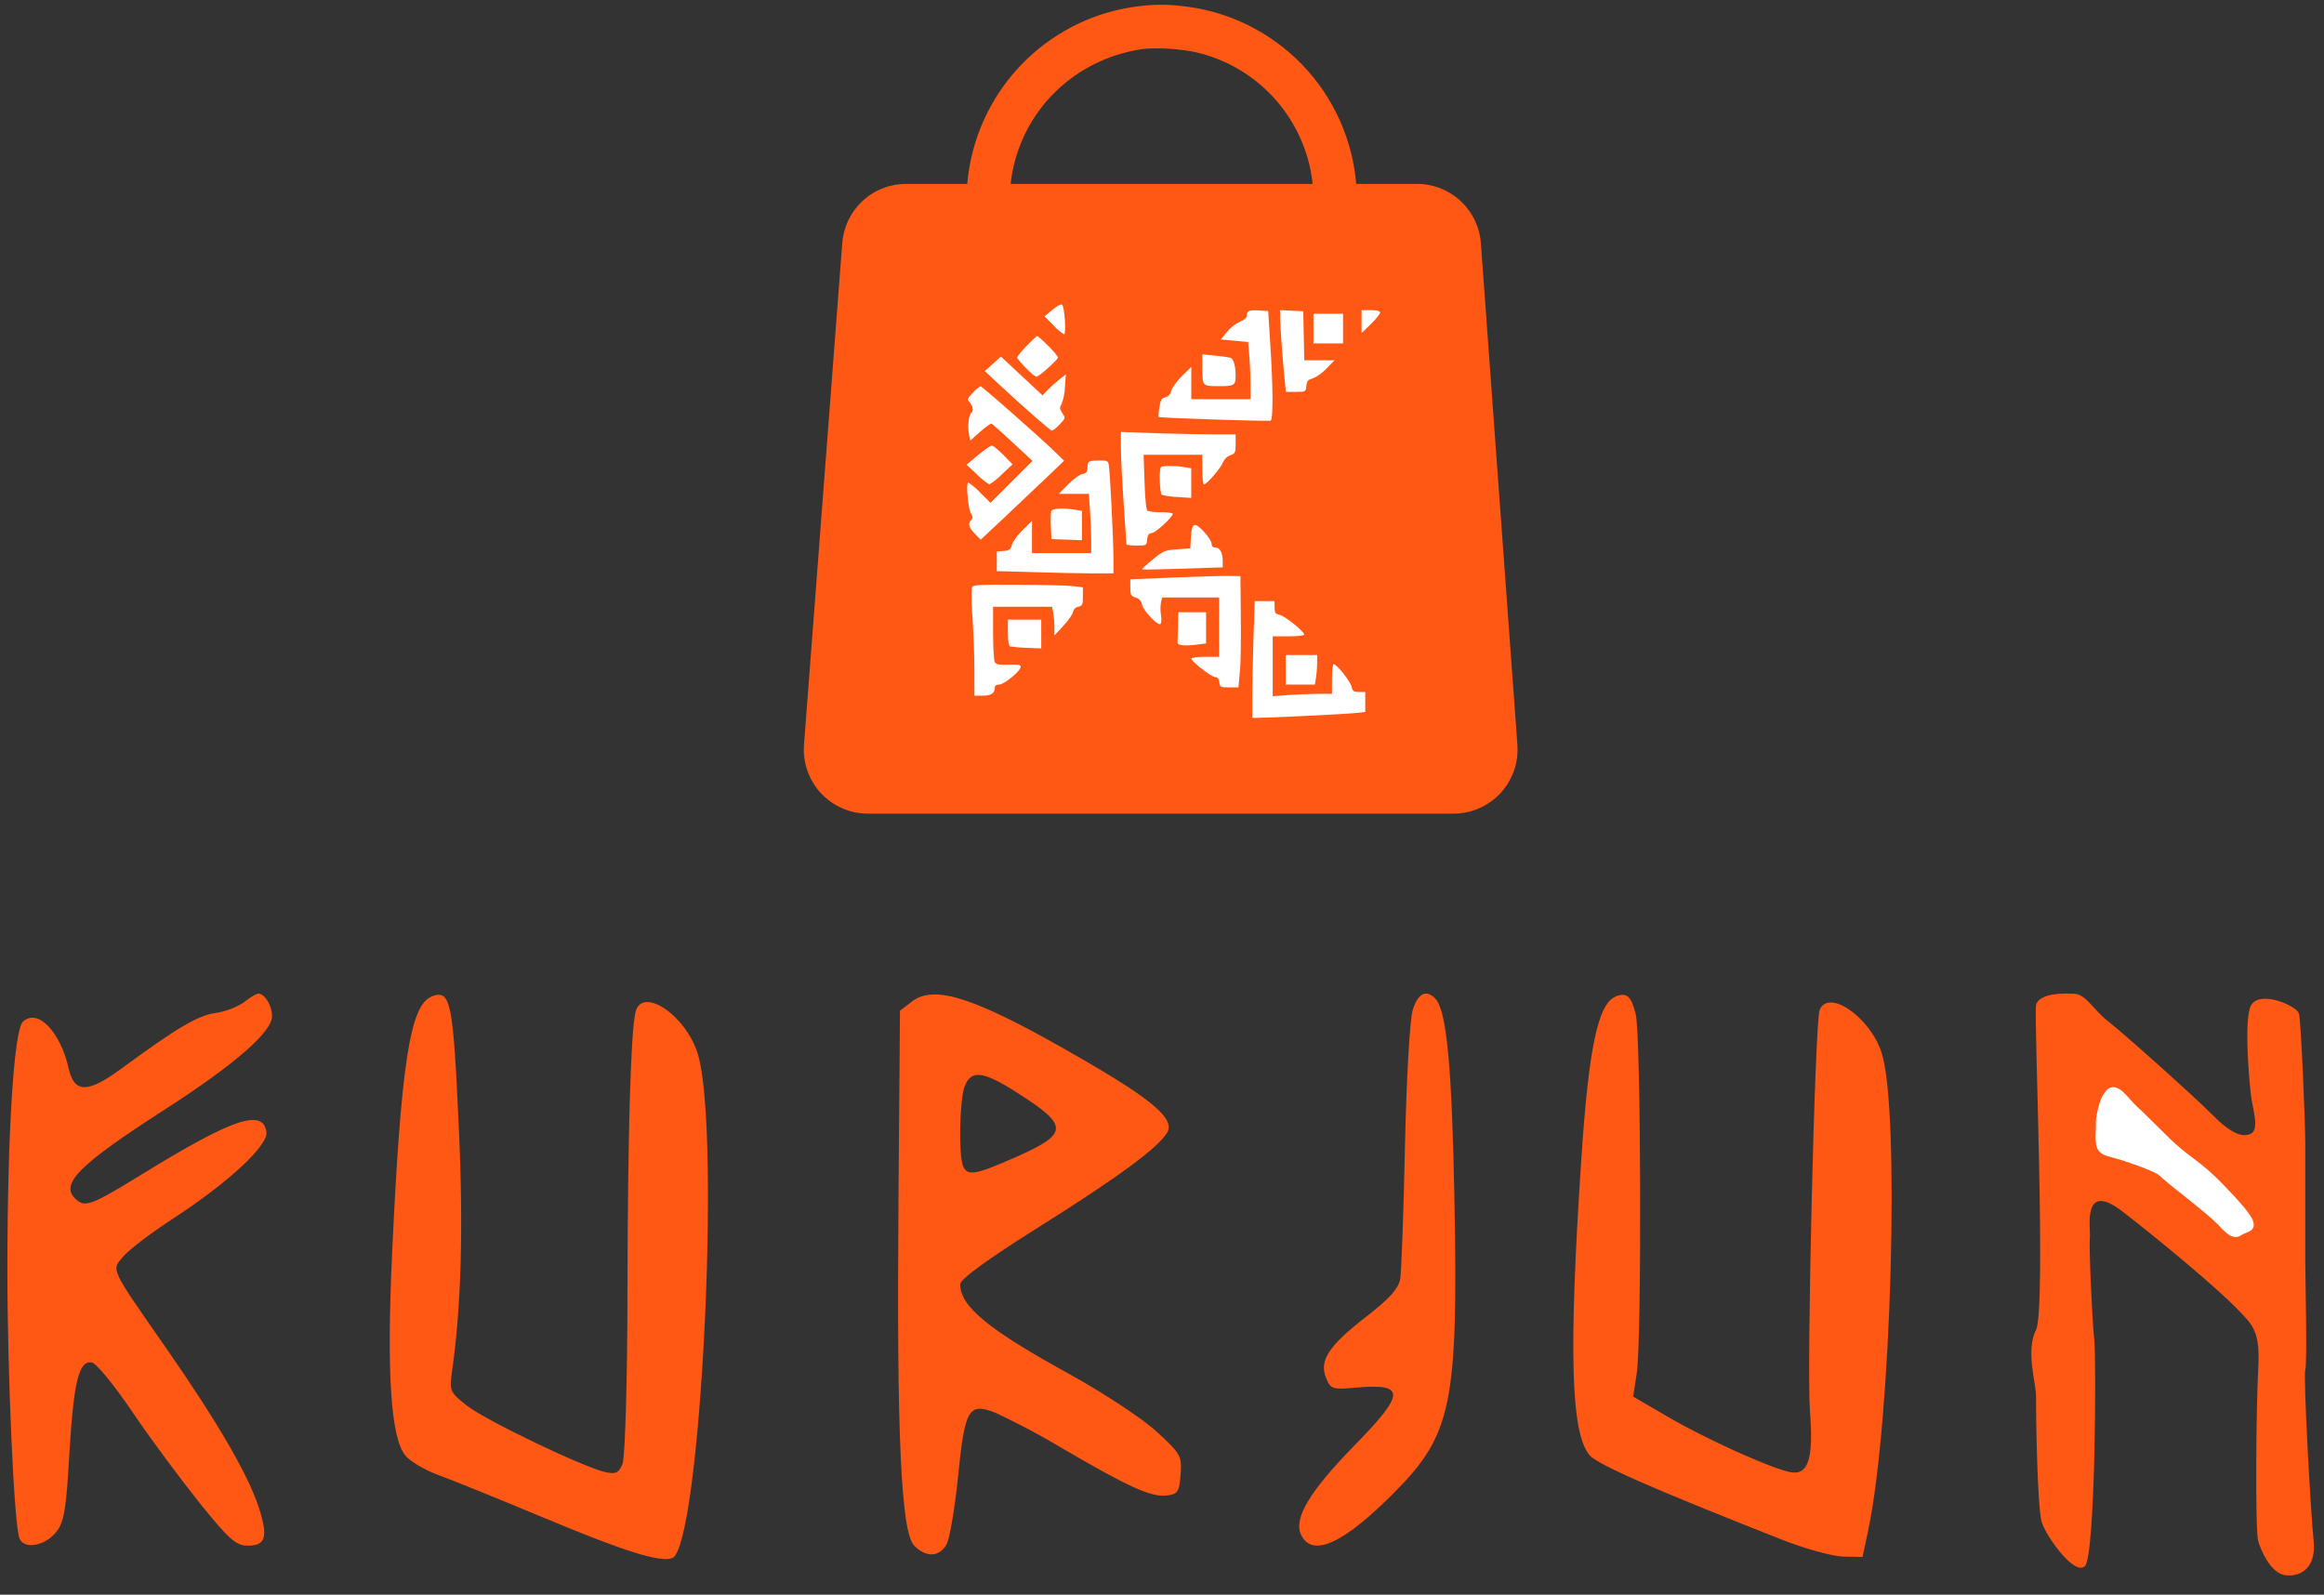 <svg width="102" height="70" viewBox="0 0 102 70" fill="none" xmlns="http://www.w3.org/2000/svg">
<rect x="0" y="0" width="102" height="70" fill="#333333" stroke="none"/>
<path d="M63.037 17.417H38.445V30.894H63.037V17.417Z" fill="#FF5714"/>
<path d="M36.967 10.671C37.021 9.964 37.339 9.303 37.859 8.821C38.379 8.339 39.062 8.072 39.771 8.072H62.191C62.901 8.072 63.586 8.34 64.106 8.824C64.626 9.308 64.945 9.971 64.996 10.68L66.598 32.698C66.626 33.084 66.574 33.471 66.446 33.836C66.318 34.2 66.116 34.535 65.852 34.818C65.589 35.101 65.27 35.327 64.916 35.481C64.562 35.636 64.179 35.715 63.792 35.715H38.092C37.704 35.715 37.321 35.635 36.967 35.48C36.612 35.325 36.293 35.099 36.029 34.815C35.766 34.531 35.564 34.196 35.437 33.83C35.309 33.464 35.258 33.076 35.287 32.69L36.967 10.671Z" fill="#FF5714"/>
<path fill-rule="evenodd" clip-rule="evenodd" d="M55.97 13.603C55.749 13.616 55.53 13.642 55.312 13.68C55.288 13.704 57.176 26.044 57.206 26.062C57.236 26.081 59.021 25.94 59.047 25.909C59.074 25.877 58.653 23.135 58.136 19.783C57.619 16.432 57.197 13.652 57.196 13.609C57.196 13.518 56.934 13.517 55.97 13.603ZM61.007 20.767L62.437 30.796H39.551L40.675 22.904C41.294 18.564 41.935 14.052 42.101 12.874L42.392 10.733H59.572L61.007 20.767ZM52.579 2.315C53.645 2.577 54.63 3.098 55.446 3.832C56.261 4.567 56.883 5.491 57.256 6.524C57.481 7.144 57.61 7.794 57.639 8.453V8.827H44.333V8.453C44.343 8.158 44.375 7.864 44.429 7.573C44.965 4.749 47.191 2.62 50.073 2.163C50.693 2.071 51.892 2.142 52.579 2.315ZM50.036 0.265C49.647 0.311 49.261 0.382 48.88 0.476C47.134 0.925 45.573 1.911 44.418 3.295C43.263 4.679 42.572 6.392 42.443 8.19L42.401 8.789L42.052 8.86C41.679 8.918 41.334 9.098 41.072 9.371C40.611 9.834 40.702 9.324 39.131 20.307C38.329 25.918 37.672 30.671 37.672 30.869C37.685 31.233 37.804 31.586 38.014 31.884C38.225 32.181 38.517 32.411 38.856 32.546C39.163 32.664 39.493 32.667 50.987 32.667C62.482 32.667 62.813 32.667 63.12 32.546C63.459 32.412 63.752 32.182 63.962 31.884C64.172 31.586 64.291 31.233 64.303 30.869C64.303 30.671 63.646 25.918 62.846 20.307C61.678 12.144 61.361 10.055 61.257 9.85C61.118 9.586 60.921 9.357 60.679 9.182C60.438 9.007 60.16 8.889 59.866 8.839L59.575 8.796L59.534 8.194C59.393 6.174 58.541 4.269 57.13 2.817C55.719 1.365 53.84 0.459 51.825 0.26C51.231 0.189 50.63 0.191 50.036 0.268V0.265Z" fill="#FF5714"/>
<path fill-rule="evenodd" clip-rule="evenodd" d="M57.81 29.094C57.808 29.312 57.791 29.53 57.76 29.745L57.709 30.05H56.43V28.752H57.81V29.094ZM45.7 27.831V28.463L45.07 28.437C44.825 28.432 44.581 28.412 44.339 28.376C44.27 28.354 44.236 28.156 44.236 27.771V27.199H45.7V27.831ZM52.934 27.559V28.244L52.502 28.299C51.966 28.366 51.672 28.329 51.682 28.196C51.682 28.139 51.697 27.82 51.703 27.484L51.715 26.874H52.934V27.559ZM55.941 26.663C55.941 26.903 55.974 26.949 56.17 26.992C56.403 27.044 57.242 27.72 57.242 27.857C57.242 27.897 56.93 27.931 56.55 27.931H55.859V30.562L56.53 30.509C56.899 30.482 57.484 30.458 57.831 30.457H58.46V29.805C58.46 29.447 58.494 29.153 58.535 29.153C58.666 29.153 59.278 29.92 59.324 30.15C59.365 30.341 59.413 30.374 59.646 30.374H59.921V31.251L59.453 31.303C59.032 31.347 55.732 31.509 55.186 31.51H54.964V30.548C54.964 30.021 54.987 28.864 55.016 27.985L55.07 26.386H55.938L55.941 26.663ZM47.081 25.727L47.528 25.78V26.182C47.528 26.545 47.507 26.59 47.325 26.633C47.267 26.643 47.215 26.67 47.174 26.71C47.133 26.751 47.105 26.804 47.096 26.861C47.081 26.961 46.89 27.233 46.672 27.468L46.278 27.895V27.518C46.276 27.307 46.258 27.096 46.225 26.887L46.174 26.633H43.586V27.793C43.586 28.43 43.622 29.007 43.665 29.075C43.723 29.165 43.873 29.192 44.273 29.176C44.673 29.16 44.799 29.176 44.799 29.27C44.799 29.449 44.069 30.05 43.853 30.05C43.722 30.05 43.661 30.096 43.661 30.196C43.661 30.432 43.492 30.538 43.117 30.538H42.767V29.46C42.767 28.868 42.73 27.834 42.687 27.163C42.645 26.71 42.634 26.255 42.653 25.801C42.695 25.669 42.855 25.659 44.664 25.669C45.75 25.671 46.835 25.697 47.081 25.727ZM54.459 27.042C54.471 28.005 54.459 29.103 54.418 29.482L54.355 30.174H53.948C53.566 30.174 53.541 30.161 53.517 29.949C53.498 29.797 53.445 29.726 53.341 29.726C53.179 29.726 52.288 29.034 52.288 28.909C52.288 28.865 52.562 28.831 52.897 28.831H53.506V26.227H51.007L50.955 26.439C50.925 26.624 50.925 26.813 50.955 26.999C50.985 27.199 50.973 27.367 50.927 27.393C50.806 27.468 50.175 26.798 50.123 26.54C50.111 26.467 50.079 26.4 50.029 26.346C49.98 26.291 49.916 26.252 49.845 26.233C49.633 26.16 49.609 26.115 49.609 25.79V25.43L51.499 25.351C52.538 25.308 53.626 25.276 53.917 25.28L54.443 25.289L54.459 27.042ZM53.176 23.865C53.176 23.976 53.229 24.032 53.337 24.032C53.537 24.032 53.664 24.263 53.664 24.625V24.904L51.91 24.963C50.946 24.996 50.143 25.009 50.126 24.992C50.109 24.975 50.321 24.78 50.594 24.558C51.065 24.176 51.12 24.151 51.668 24.113L52.242 24.072L52.267 23.628C52.306 22.941 52.411 22.886 52.828 23.328C53.02 23.529 53.176 23.771 53.176 23.863V23.865ZM47.182 22.374L47.488 22.424V23.712L46.817 23.688L46.146 23.665L46.122 23.103C46.105 22.879 46.111 22.655 46.139 22.432C46.185 22.314 46.658 22.288 47.182 22.374ZM51.978 20.504L52.283 20.554V21.856L51.686 21.817C51.453 21.811 51.221 21.779 50.995 21.721C50.894 21.657 50.864 20.601 50.955 20.505C51.023 20.438 51.574 20.437 51.978 20.504ZM48.662 20.39C48.716 20.632 48.869 23.698 48.869 24.523V25.169H47.955C47.452 25.169 46.3 25.144 45.395 25.115L43.749 25.069V24.209L44.049 24.184C44.306 24.163 44.358 24.124 44.412 23.915C44.447 23.783 44.658 23.488 44.885 23.267L45.294 22.864V24.28H47.894V23.723C47.894 23.416 47.87 22.831 47.841 22.422L47.789 21.677H46.474L46.877 21.264C47.1 21.038 47.381 20.833 47.503 20.808C47.681 20.771 47.727 20.716 47.727 20.545C47.727 20.247 47.774 20.216 48.227 20.216C48.57 20.203 48.628 20.232 48.662 20.39ZM44.036 19.969L44.44 20.382L43.969 20.824C43.806 20.992 43.623 21.14 43.425 21.264C43.228 21.143 43.046 20.998 42.885 20.831L42.421 20.399L42.926 19.978C43.205 19.746 43.477 19.557 43.532 19.557C43.588 19.557 43.815 19.742 44.036 19.969ZM53.359 19.068H54.232V19.482C54.232 19.866 54.215 19.903 53.992 19.987C53.92 20.015 53.854 20.057 53.799 20.111C53.744 20.165 53.701 20.23 53.672 20.301C53.591 20.535 52.962 21.264 52.841 21.264C52.803 21.264 52.77 20.972 52.77 20.614V19.963H50.193L50.233 21.163C50.258 21.913 50.306 22.385 50.364 22.423C50.559 22.473 50.761 22.494 50.963 22.483C51.243 22.483 51.472 22.515 51.472 22.552C51.472 22.694 50.746 23.367 50.564 23.394C50.415 23.415 50.368 23.478 50.348 23.684C50.323 23.947 50.321 23.947 49.881 23.947C49.638 23.947 49.438 23.92 49.438 23.887C49.438 23.854 49.383 23.057 49.319 22.118C49.254 21.179 49.199 20.083 49.197 19.684V18.96L50.839 19.019C51.745 19.044 52.879 19.068 53.359 19.068ZM44.466 18.171C45.225 18.84 46.045 19.577 46.275 19.807L46.704 20.225L46.016 20.883C45.638 21.247 44.814 22.028 44.185 22.619L43.041 23.691L42.785 23.428C42.513 23.146 42.47 22.981 42.63 22.82C42.708 22.741 42.705 22.682 42.616 22.54C42.484 22.337 42.388 21.179 42.496 21.179C42.689 21.305 42.866 21.455 43.022 21.626L43.473 22.073L44.394 21.152L45.315 20.232L44.45 19.427C43.974 18.983 43.555 18.61 43.517 18.597C43.478 18.584 43.254 18.745 43.013 18.957L42.58 19.343L42.522 19.023C42.461 18.669 42.522 18.197 42.629 18.127C42.735 18.058 42.712 17.833 42.564 17.669C42.433 17.527 42.443 17.504 42.703 17.237C42.797 17.124 42.91 17.028 43.035 16.953C43.062 16.953 43.709 17.501 44.466 18.171ZM45.953 17.146C46.114 16.982 46.284 16.828 46.463 16.684L46.78 16.432L46.739 17C46.731 17.253 46.681 17.504 46.59 17.741C46.498 17.888 46.504 17.946 46.627 18.135C46.771 18.353 46.769 18.356 46.504 18.631C46.41 18.741 46.298 18.835 46.172 18.907C46.105 18.907 44.95 17.897 43.87 16.892L43.221 16.288L43.577 15.97L43.932 15.653L44.845 16.504L45.758 17.356L45.953 17.146ZM54 15.699C54.131 15.736 54.232 16.058 54.232 16.466C54.232 16.92 54.186 16.95 53.501 16.95C52.763 16.95 52.77 16.959 52.77 16.124V15.555L53.318 15.608C53.546 15.628 53.772 15.659 53.996 15.702L54 15.699ZM46.001 15.173C46.238 15.407 46.431 15.64 46.431 15.693C46.431 15.793 45.597 16.538 45.486 16.538C45.374 16.538 44.643 15.786 44.643 15.69C44.643 15.594 45.454 14.749 45.532 14.749C45.7 14.88 45.857 15.024 46.001 15.181V15.173ZM58.947 14.423V15.074H57.647V13.772H58.947V14.423ZM60.572 13.722C60.572 13.78 60.389 14.008 60.166 14.229L59.759 14.623V13.613H60.166C60.441 13.618 60.572 13.651 60.572 13.722ZM57.222 14.736L57.245 15.815H58.574L58.213 16.183C58.042 16.367 57.836 16.514 57.606 16.615C57.408 16.666 57.358 16.726 57.337 16.938C57.312 17.195 57.306 17.201 56.875 17.201H56.44L56.394 16.774C56.313 16.036 56.183 14.275 56.183 13.939V13.614L56.692 13.638L57.2 13.663L57.222 14.736ZM55.75 15.082C55.875 16.951 55.882 18.392 55.771 18.463C55.702 18.505 50.905 18.349 50.844 18.302C50.846 18.164 50.86 18.025 50.885 17.889C50.934 17.555 50.974 17.481 51.14 17.442C51.208 17.425 51.268 17.389 51.315 17.338C51.362 17.286 51.393 17.223 51.403 17.154C51.437 17.022 51.649 16.73 51.874 16.508L52.285 16.106V17.522H54.885V16.884C54.885 16.533 54.861 15.963 54.832 15.63L54.781 15.013L54.182 14.956L53.585 14.901L53.848 14.571C54.003 14.382 54.197 14.228 54.417 14.121C54.603 14.049 54.724 13.946 54.724 13.858C54.724 13.642 54.812 13.604 55.251 13.629L55.661 13.654L55.75 15.082ZM46.738 14.062C46.76 14.409 46.744 14.676 46.702 14.676C46.529 14.568 46.373 14.435 46.239 14.281L45.845 13.887L46.196 13.595C46.404 13.422 46.577 13.332 46.621 13.375C46.664 13.418 46.717 13.724 46.738 14.062Z" fill="white"/>
<path fill-rule="evenodd" clip-rule="evenodd" d="M44.691 47.995C46.919 49.419 46.906 49.762 44.588 50.79C42.813 51.575 42.455 51.636 42.268 51.183C42.064 50.687 42.119 48.22 42.346 47.663C42.638 46.943 43.17 47.017 44.691 47.995ZM70.918 43.742C70.142 44.032 69.726 45.989 69.402 50.902C68.846 59.316 68.943 62.879 69.757 63.866C70.094 64.276 72.5 65.334 78.261 67.605C79.249 67.986 80.439 68.32 80.902 68.327L81.746 68.344L81.992 67.187C83.012 62.373 83.399 48.733 82.585 46.216C82.078 44.642 80.254 43.382 79.863 44.333C79.655 44.836 79.291 60.036 79.438 61.941C79.604 64.078 79.358 64.8 78.526 64.61C77.573 64.387 74.876 63.163 73.228 62.206L71.677 61.302L71.835 60.294C72.062 58.843 72.025 45.438 71.791 44.516C71.593 43.723 71.404 43.555 70.918 43.736V43.742ZM62.001 44.348C61.876 44.756 61.725 47.438 61.664 50.311C61.603 53.184 61.51 55.8 61.456 56.126C61.384 56.559 60.989 57.003 59.971 57.79C58.316 59.072 57.891 59.716 58.2 60.478C58.406 60.982 58.474 61.003 59.521 60.909C61.698 60.719 61.689 61.155 59.468 63.426C57.472 65.464 56.757 66.667 57.108 67.376C57.601 68.393 58.978 67.757 61.239 65.469C63.717 62.964 64.001 61.575 63.835 52.672C63.729 46.893 63.496 44.398 63.016 43.858C62.613 43.406 62.232 43.587 62.001 44.342V44.348ZM40.024 43.967L39.5 44.363L39.433 52.807C39.353 63.008 39.547 67.248 40.123 67.843C40.636 68.373 41.217 68.356 41.538 67.803C41.679 67.559 41.907 66.221 42.047 64.829C42.346 61.83 42.51 61.552 43.7 62.017C44.704 62.488 45.684 63.009 46.636 63.58C49.529 65.273 50.513 65.719 51.186 65.647C51.691 65.593 51.758 65.494 51.817 64.722C51.88 63.904 51.817 63.803 50.736 62.816C50.107 62.244 48.412 61.132 46.975 60.337C43.372 58.358 42.146 57.352 42.142 56.368C42.142 56.151 43.364 55.261 45.574 53.874C49.038 51.703 50.849 50.369 51.23 49.711C51.567 49.124 50.618 48.298 47.572 46.533C42.864 43.801 41.05 43.187 40.024 43.961V43.967ZM18.952 43.742C17.999 44.098 17.595 46.695 17.208 55.041C16.967 60.259 17.152 63.083 17.78 63.878C17.989 64.139 18.634 64.526 19.213 64.736C19.793 64.945 21.835 65.775 23.753 66.573C27.384 68.099 28.959 68.588 29.498 68.396C30.741 67.95 31.668 49.535 30.614 46.222C30.072 44.523 28.147 43.267 27.887 44.447C27.68 45.4 27.554 49.747 27.539 56.597C27.539 60.541 27.434 63.986 27.323 64.255C27.159 64.659 27.03 64.72 26.547 64.614C25.588 64.39 21.383 62.381 20.521 61.721C19.743 61.119 19.716 61.058 19.84 60.187C20.237 57.434 20.338 53.981 20.147 49.72C19.89 43.932 19.787 43.42 18.952 43.736V43.742ZM10.73 43.984C10.343 44.233 9.907 44.398 9.452 44.466C8.665 44.583 7.778 45.109 5.302 46.925C3.851 47.991 3.258 47.986 3.014 46.905C2.654 45.278 1.649 44.247 1.007 44.846C0.61 45.217 0.326 49.726 0.324 55.731C0.324 60.372 0.618 66.949 0.854 67.525C1.06 68.028 1.973 67.868 2.473 67.241C2.812 66.815 2.911 66.224 3.045 63.792C3.235 60.642 3.46 59.703 4.038 59.807C4.229 59.842 5.037 60.829 5.826 62C6.615 63.17 7.954 64.962 8.772 65.986C10.045 67.567 10.362 67.847 10.869 67.847C11.656 67.847 11.771 67.485 11.378 66.228C10.932 64.806 9.576 62.459 7.328 59.228C4.781 55.566 4.881 55.775 5.422 55.142C5.666 54.852 6.638 54.113 7.582 53.499C10.034 51.903 11.776 50.281 11.694 49.686C11.536 48.651 10.221 49.093 6.322 51.49C3.988 52.925 3.739 53.015 3.321 52.633C2.614 51.974 3.441 51.143 7.227 48.706C10.278 46.744 11.94 45.299 11.94 44.609C11.94 44.127 11.608 43.597 11.317 43.612C11.104 43.704 10.906 43.828 10.73 43.978V43.984Z" fill="#FF5714"/>
<path d="M98.795 49.76C99.163 49.57 98.887 48.746 98.795 48.1C98.673 47.009 98.504 44.689 98.795 44.136C99.163 43.444 100.812 44.136 100.904 44.504C100.995 44.872 101.178 49.299 101.178 50.176V55.339C101.178 56.031 101.27 59.857 101.178 60.133C101.087 60.41 101.409 66.312 101.546 67.648C101.684 68.985 100.767 69.263 100.212 69.124C99.657 68.985 99.249 68.11 99.112 67.648C98.975 67.187 99.02 61.84 99.112 60.133C99.203 58.427 98.921 58.198 98.103 57.367C97.285 56.536 94.941 54.555 93.147 53.173C91.353 51.791 91.77 53.956 91.724 54.317C91.679 54.677 91.816 57.867 91.915 58.789C92.014 59.712 91.963 68.333 91.503 68.749C91.044 69.164 89.854 67.504 89.625 66.857C89.397 66.211 89.359 61.748 89.359 61.241C89.359 60.734 88.901 59.258 89.359 58.381C89.816 57.504 89.267 44.689 89.359 44.136C89.45 43.584 90.641 43.582 91.101 43.629C91.56 43.677 91.925 44.367 92.521 44.827C93.118 45.286 96.279 48.1 97.097 48.931C97.915 49.762 98.429 49.945 98.795 49.76Z" fill="#FF5714"/>
<path d="M92.556 50.664C91.944 50.523 92.085 50.092 92.085 49.209C92.118 48.88 92.255 48.157 92.556 47.894C92.937 47.566 93.359 48.317 93.734 48.645C94.11 48.973 95.572 50.523 96.186 50.901C96.8 51.278 98.447 52.965 98.729 53.482C99.011 53.998 98.588 53.953 98.306 54.14C98.024 54.326 97.734 54.046 97.41 53.671C97.086 53.295 95.008 51.697 94.819 51.511C94.63 51.324 93.172 50.8 92.556 50.664Z" fill="white"/>
<path d="M92.495 47.816C92.315 48.006 92.189 48.24 92.129 48.495C92.062 48.723 92.015 48.957 91.99 49.194L92.18 49.213C92.204 48.988 92.248 48.765 92.312 48.548C92.362 48.329 92.468 48.127 92.619 47.961L92.495 47.816ZM93.797 48.578C93.698 48.486 93.605 48.388 93.517 48.285C93.418 48.174 93.315 48.056 93.212 47.957C93.117 47.861 93.001 47.786 92.874 47.74C92.809 47.718 92.739 47.715 92.672 47.73C92.605 47.745 92.543 47.778 92.493 47.825L92.617 47.97C92.641 47.946 92.672 47.928 92.706 47.92C92.739 47.912 92.775 47.913 92.808 47.923C92.907 47.96 92.996 48.019 93.069 48.096C93.166 48.188 93.259 48.298 93.362 48.411C93.455 48.52 93.555 48.624 93.66 48.721L93.797 48.578ZM96.235 50.822C95.772 50.483 95.338 50.104 94.939 49.69C94.453 49.219 93.986 48.737 93.795 48.578L93.669 48.721C93.86 48.883 94.31 49.347 94.813 49.827C95.224 50.251 95.67 50.638 96.148 50.984L96.235 50.822ZM98.813 53.44C98.683 53.232 98.535 53.036 98.371 52.855C98.167 52.616 97.913 52.344 97.65 52.075C97.219 51.614 96.745 51.194 96.235 50.822L96.136 50.984C96.632 51.349 97.093 51.759 97.513 52.208C97.774 52.475 98.024 52.744 98.228 52.98C98.383 53.152 98.523 53.336 98.647 53.531L98.813 53.44ZM98.359 54.224C98.424 54.182 98.494 54.148 98.567 54.122C98.644 54.095 98.717 54.059 98.786 54.016C98.824 53.99 98.855 53.956 98.878 53.916C98.901 53.877 98.914 53.833 98.918 53.787C98.915 53.664 98.879 53.544 98.813 53.44L98.647 53.531C98.695 53.603 98.722 53.687 98.727 53.774C98.726 53.791 98.721 53.809 98.711 53.824C98.702 53.839 98.689 53.852 98.674 53.861C98.618 53.895 98.558 53.924 98.496 53.945C98.412 53.977 98.33 54.017 98.252 54.063L98.359 54.224ZM97.339 53.737C97.48 53.912 97.643 54.068 97.823 54.201C97.901 54.253 97.991 54.287 98.085 54.298C98.182 54.305 98.279 54.279 98.359 54.224L98.252 54.063C98.208 54.096 98.154 54.111 98.1 54.107C98.037 54.099 97.978 54.076 97.926 54.041C97.761 53.917 97.612 53.773 97.482 53.611L97.339 53.737ZM94.752 51.581C94.804 51.633 94.973 51.772 95.196 51.962C95.419 52.153 95.707 52.368 96.001 52.607C96.294 52.845 96.588 53.081 96.832 53.287C97.009 53.431 97.179 53.585 97.339 53.747L97.482 53.621C97.316 53.45 97.14 53.29 96.954 53.141C96.71 52.935 96.413 52.694 96.121 52.458L95.316 51.814C95.088 51.623 94.935 51.499 94.886 51.455L94.752 51.581ZM92.535 50.761C92.968 50.872 93.395 51.007 93.814 51.164C94.045 51.248 94.262 51.333 94.434 51.41C94.518 51.448 94.59 51.482 94.647 51.513C94.684 51.532 94.72 51.555 94.752 51.581L94.886 51.446C94.841 51.407 94.791 51.374 94.739 51.347C94.676 51.312 94.598 51.274 94.51 51.236C94.335 51.158 94.114 51.07 93.879 50.984C93.453 50.825 93.019 50.688 92.579 50.577L92.535 50.761ZM91.99 49.213C91.99 49.434 91.99 49.625 91.978 49.785C91.97 49.934 91.977 50.082 91.997 50.23C92.014 50.355 92.07 50.473 92.157 50.565C92.264 50.663 92.396 50.73 92.539 50.756L92.583 50.565C92.476 50.547 92.377 50.5 92.297 50.428C92.237 50.364 92.199 50.282 92.19 50.195C92.171 50.06 92.166 49.923 92.173 49.787C92.173 49.623 92.184 49.425 92.184 49.202L91.99 49.213ZM92.085 49.209L91.99 49.2V49.209H92.085Z" fill="white"/>
</svg>
